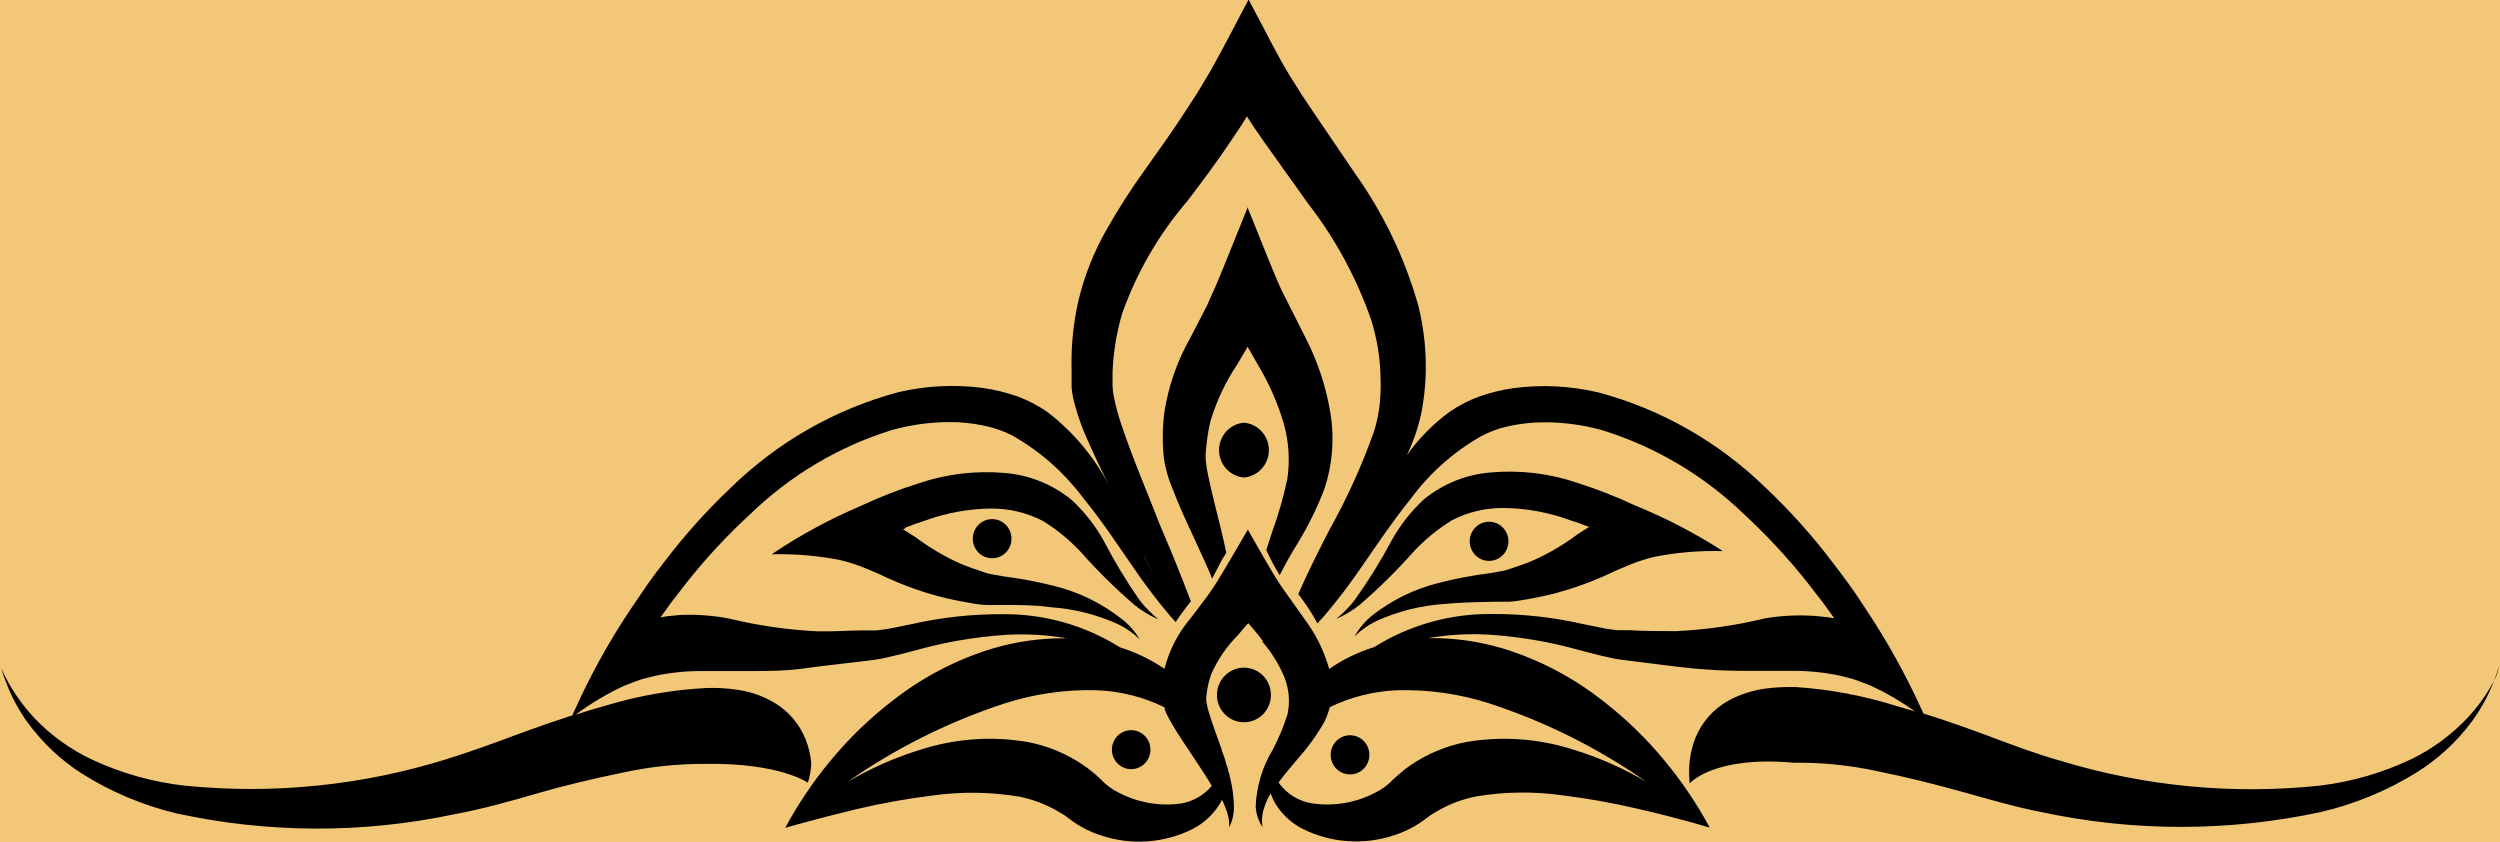 <svg width="92" height="31" viewBox="0 0 92 31" fill="none" xmlns="http://www.w3.org/2000/svg">
<g clip-path="url(#clip0_173_2)">
<rect width="92" height="31" fill="#F2C777"/>
<path d="M91.753 25.104C91.493 25.578 91.176 26.018 90.808 26.413C90.218 27.039 89.522 27.553 88.754 27.93C87.695 28.433 86.565 28.763 85.405 28.907C82.18 29.252 78.92 28.941 75.816 27.993C74.898 27.736 74.029 27.404 73.015 27.023C72.296 26.759 71.549 26.496 70.775 26.254C70.775 26.198 70.728 26.143 70.707 26.094C70.134 24.834 69.463 23.623 68.7 22.471C68.474 22.131 68.248 21.778 68.016 21.466C67.783 21.154 67.653 20.967 67.461 20.724C66.712 19.733 65.882 18.805 64.981 17.953C63.256 16.27 61.135 15.06 58.818 14.44C57.803 14.201 56.755 14.147 55.722 14.28C55.276 14.342 54.838 14.449 54.414 14.599C54.034 14.741 53.673 14.93 53.339 15.16C52.737 15.601 52.21 16.137 51.777 16.747L51.962 16.325C52.117 15.939 52.236 15.54 52.318 15.133C52.396 14.716 52.444 14.295 52.462 13.872C52.498 12.99 52.408 12.108 52.195 11.252C51.698 9.491 50.901 7.831 49.839 6.347L48.312 4.095L47.935 3.534L47.462 2.785C46.983 2.002 46.524 1.053 46.051 0.18L45.949 -0.021C45.497 0.825 45.038 1.739 44.579 2.55L44.223 3.153L44.045 3.444L43.682 4.005C43.202 4.753 42.682 5.474 42.168 6.201C41.634 6.936 41.142 7.702 40.696 8.495C40.244 9.296 39.905 10.156 39.689 11.052C39.495 11.899 39.41 12.767 39.435 13.636C39.435 13.844 39.435 14.052 39.435 14.267C39.458 14.502 39.504 14.734 39.572 14.96C39.68 15.345 39.815 15.723 39.977 16.089C40.25 16.72 40.531 17.302 40.812 17.856C40.255 16.798 39.477 15.875 38.531 15.153C38.197 14.923 37.836 14.734 37.456 14.592C37.032 14.442 36.593 14.335 36.148 14.274C35.117 14.14 34.071 14.194 33.059 14.433C30.742 15.053 28.62 16.262 26.895 17.946C25.994 18.799 25.165 19.726 24.416 20.717C24.224 20.96 24.039 21.209 23.861 21.459C23.683 21.708 23.395 22.152 23.176 22.463C22.411 23.614 21.74 24.826 21.17 26.087C21.131 26.164 21.097 26.243 21.067 26.323C20.423 26.531 19.8 26.746 19.197 26.967C18.184 27.348 17.321 27.66 16.41 27.944C13.309 28.908 10.049 29.237 6.821 28.914C5.636 28.785 4.48 28.462 3.397 27.958C2.606 27.588 1.888 27.073 1.281 26.441C0.773 25.901 0.357 25.281 0.048 24.605C0.048 24.605 0.096 24.785 0.233 25.131C0.43 25.652 0.694 26.144 1.02 26.593C1.563 27.335 2.236 27.97 3.007 28.464C4.074 29.136 5.242 29.63 6.465 29.926C9.849 30.669 13.35 30.681 16.738 29.961C17.725 29.78 18.793 29.483 19.766 29.198C20.738 28.914 21.82 28.658 22.834 28.45C23.855 28.221 24.898 28.107 25.943 28.111C28.683 28.062 29.731 28.803 29.731 28.803C29.806 28.566 29.847 28.319 29.854 28.069C29.825 27.769 29.753 27.475 29.642 27.196C29.418 26.644 29.024 26.18 28.518 25.873C28.279 25.728 28.024 25.612 27.758 25.526C27.55 25.461 27.337 25.412 27.121 25.381C26.752 25.327 26.378 25.306 26.005 25.318C24.765 25.382 23.538 25.594 22.348 25.949C21.95 26.06 21.56 26.177 21.177 26.302C21.734 25.89 22.331 25.535 22.957 25.242L23.423 25.062L23.649 24.986L24.087 24.875C24.652 24.754 25.229 24.693 25.806 24.695C26.375 24.695 26.957 24.695 27.587 24.695C28.217 24.695 28.888 24.695 29.587 24.598C30.285 24.501 30.957 24.431 31.642 24.348L32.148 24.286C32.342 24.261 32.534 24.224 32.724 24.175C33.073 24.099 33.408 24.009 33.689 23.933C34.77 23.629 35.878 23.439 36.997 23.364C37.751 23.318 38.507 23.36 39.251 23.489C38.324 23.476 37.4 23.605 36.511 23.87C35.203 24.27 33.978 24.906 32.895 25.748C32.03 26.407 31.244 27.165 30.552 28.007C29.92 28.768 29.365 29.593 28.895 30.466C28.895 30.466 29.922 30.162 31.532 29.774C32.452 29.557 33.382 29.39 34.319 29.275C35.377 29.126 36.451 29.14 37.504 29.316C37.984 29.412 38.446 29.582 38.874 29.822L39.175 30.002L39.531 30.265C39.836 30.472 40.168 30.633 40.517 30.744C41.628 31.115 42.838 31.031 43.887 30.508C44.29 30.302 44.63 29.991 44.873 29.607C44.911 29.55 44.943 29.49 44.969 29.427C45.014 29.517 45.053 29.609 45.086 29.704C45.192 29.936 45.244 30.19 45.236 30.446C45.354 30.207 45.413 29.943 45.408 29.677C45.398 29.23 45.326 28.787 45.195 28.36C45.195 28.422 45.36 28.803 45.195 28.36C45.195 28.284 45.154 28.201 45.127 28.125C45.087 27.953 45.032 27.786 44.962 27.626C44.962 27.626 44.962 27.626 44.962 27.591C44.812 27.161 44.627 26.69 44.483 26.205C44.447 26.092 44.419 25.976 44.401 25.859C44.384 25.76 44.384 25.659 44.401 25.561C44.429 25.311 44.484 25.064 44.565 24.826C44.801 24.289 45.133 23.8 45.544 23.385L45.901 22.969L45.935 22.935L45.983 22.983L46.319 23.385L46.462 23.572V23.621C46.791 24.004 47.059 24.436 47.257 24.902C47.437 25.341 47.48 25.825 47.38 26.288C47.237 26.741 47.054 27.179 46.832 27.598C46.453 28.226 46.238 28.941 46.209 29.677C46.224 29.949 46.311 30.212 46.462 30.439C46.42 30.19 46.444 29.934 46.531 29.697C46.585 29.521 46.663 29.353 46.764 29.198C46.809 29.339 46.871 29.474 46.949 29.6C47.192 29.984 47.532 30.296 47.935 30.501C48.984 31.024 50.194 31.108 51.304 30.737C51.654 30.626 51.986 30.465 52.291 30.259L52.647 29.995L52.948 29.815C53.376 29.576 53.838 29.405 54.318 29.309C55.369 29.133 56.44 29.119 57.496 29.268C58.433 29.383 59.364 29.55 60.283 29.767C61.893 30.134 62.913 30.459 62.92 30.459C62.45 29.586 61.895 28.762 61.263 28C60.571 27.158 59.785 26.4 58.92 25.741C57.837 24.899 56.612 24.263 55.304 23.863C54.415 23.598 53.492 23.469 52.565 23.482C53.308 23.353 54.065 23.311 54.818 23.357C55.937 23.432 57.045 23.622 58.126 23.925C58.434 24.002 58.742 24.092 59.092 24.168C59.281 24.217 59.473 24.254 59.667 24.279L60.174 24.341C60.858 24.424 61.543 24.521 62.228 24.591C62.913 24.66 63.598 24.688 64.221 24.688C64.844 24.688 65.433 24.688 66.002 24.688C66.58 24.686 67.156 24.747 67.721 24.868L68.159 24.979L68.385 25.055L68.851 25.235C69.417 25.498 69.959 25.813 70.467 26.177L69.782 25.977C68.585 25.602 67.348 25.369 66.098 25.284C65.722 25.272 65.347 25.291 64.975 25.339C64.759 25.367 64.546 25.413 64.338 25.478C64.071 25.557 63.813 25.666 63.571 25.803C63.046 26.104 62.635 26.572 62.399 27.134C62.285 27.417 62.211 27.716 62.18 28.02C62.152 28.29 62.152 28.562 62.18 28.831C62.18 28.831 63.043 27.799 66.029 28.069C67.058 28.056 68.085 28.161 69.091 28.381C70.125 28.589 71.145 28.845 72.125 29.115C73.104 29.386 74.138 29.697 75.124 29.884C78.511 30.612 82.011 30.612 85.398 29.884C86.635 29.598 87.82 29.111 88.904 28.443C89.7 27.951 90.397 27.312 90.959 26.558C91.296 26.101 91.57 25.6 91.774 25.069C91.911 24.715 91.959 24.521 91.959 24.528C91.959 24.535 91.931 24.785 91.753 25.104ZM43.483 29.566C42.671 29.683 41.843 29.535 41.12 29.143C40.941 29.051 40.775 28.935 40.627 28.797C40.528 28.692 40.422 28.592 40.312 28.499C40.174 28.38 40.03 28.269 39.881 28.166C39.261 27.741 38.562 27.448 37.826 27.307C36.51 27.081 35.16 27.176 33.888 27.584C32.948 27.872 32.045 28.269 31.196 28.769C32.983 27.52 34.943 26.544 37.011 25.873C38.094 25.529 39.226 25.37 40.36 25.401C41.227 25.433 42.079 25.648 42.86 26.032C42.857 26.055 42.857 26.078 42.86 26.101C42.913 26.246 42.98 26.385 43.058 26.517C43.339 27.023 43.647 27.445 43.908 27.847C44.168 28.249 44.414 28.603 44.593 28.921C44.308 29.26 43.916 29.487 43.483 29.566ZM54.77 25.873C56.838 26.544 58.797 27.52 60.584 28.769C59.736 28.269 58.833 27.872 57.893 27.584C56.621 27.176 55.271 27.081 53.955 27.307C53.219 27.448 52.52 27.741 51.9 28.166C51.752 28.267 51.61 28.378 51.476 28.499C51.346 28.61 51.181 28.762 51.154 28.797C51.006 28.935 50.84 29.051 50.661 29.143C49.938 29.535 49.11 29.683 48.298 29.566C48.05 29.529 47.811 29.442 47.597 29.31C47.383 29.178 47.197 29.003 47.051 28.797C47.25 28.526 47.49 28.235 47.77 27.91C48.138 27.497 48.462 27.047 48.736 26.566C48.82 26.393 48.887 26.212 48.935 26.025C49.71 25.648 50.554 25.435 51.414 25.401C52.551 25.369 53.685 25.529 54.77 25.873ZM67.502 22.755L67.262 22.713L66.776 22.665C66.167 22.624 65.556 22.654 64.954 22.755C63.884 23.015 62.793 23.172 61.694 23.226C61.126 23.226 60.537 23.226 59.941 23.191H59.502L59.139 23.143L58.27 22.969C57.146 22.711 55.997 22.585 54.845 22.595C53.334 22.588 51.85 23.011 50.565 23.815C49.977 23.996 49.421 24.267 48.914 24.618C48.73 23.96 48.426 23.341 48.017 22.796L47.147 21.57C46.75 20.967 46.318 20.184 45.921 19.491C45.538 20.135 45.12 20.877 44.73 21.5C44.627 21.66 44.524 21.798 44.421 21.951L44.127 22.339L43.812 22.755C43.355 23.291 43.027 23.926 42.853 24.611C42.348 24.269 41.797 24.003 41.216 23.822C39.931 23.016 38.447 22.594 36.936 22.602C35.784 22.593 34.635 22.718 33.511 22.976C33.217 23.032 32.922 23.101 32.641 23.149L32.278 23.198C32.137 23.198 31.993 23.198 31.847 23.198C31.251 23.198 30.655 23.247 30.094 23.233C28.992 23.18 27.899 23.022 26.827 22.762C26.235 22.649 25.634 22.605 25.032 22.63L24.546 22.678L24.306 22.72L24.416 22.567L24.69 22.186L25.252 21.459C25.975 20.544 26.77 19.689 27.628 18.902C29.099 17.483 30.876 16.429 32.819 15.826C33.624 15.6 34.458 15.504 35.292 15.541C35.656 15.563 36.019 15.616 36.374 15.701C36.688 15.777 36.991 15.89 37.278 16.04C38.291 16.618 39.174 17.401 39.874 18.341C40.559 19.179 41.106 20.018 41.627 20.766C42.07 21.428 42.55 22.064 43.065 22.671L43.264 22.893C43.437 22.629 43.625 22.375 43.825 22.131C43.504 21.286 43.141 20.371 42.702 19.359C42.257 18.202 41.709 16.948 41.264 15.618C41.154 15.296 41.065 14.967 40.997 14.634C40.965 14.495 40.947 14.354 40.942 14.211V13.685C40.972 12.954 41.092 12.23 41.298 11.53C41.836 10.018 42.647 8.62 43.688 7.407C44.216 6.714 44.778 5.966 45.305 5.176L45.702 4.58L45.887 4.282L45.962 4.4L46.161 4.705L46.565 5.287L48.147 7.504C49.135 8.781 49.912 10.21 50.448 11.738C50.669 12.428 50.789 13.147 50.804 13.872C50.818 14.219 50.806 14.566 50.77 14.911C50.731 15.238 50.663 15.56 50.565 15.874C50.125 17.115 49.582 18.315 48.941 19.463C48.503 20.309 48.106 21.105 47.777 21.861C47.901 22.02 48.01 22.179 48.12 22.339C48.251 22.533 48.372 22.734 48.483 22.942L48.722 22.678C49.238 22.07 49.72 21.434 50.167 20.773C50.688 20.025 51.243 19.186 51.921 18.348C52.617 17.405 53.501 16.621 54.517 16.047C54.8 15.896 55.102 15.782 55.414 15.708C55.769 15.623 56.131 15.57 56.496 15.549C57.33 15.511 58.164 15.607 58.968 15.833C60.913 16.437 62.692 17.491 64.166 18.909C65.02 19.698 65.813 20.553 66.536 21.466L67.098 22.193L67.372 22.574L67.481 22.727L67.502 22.755ZM41.915 20.08L42.483 21.216C42.38 21.015 42.271 20.808 42.161 20.586C42.052 20.364 41.997 20.239 41.915 20.066V20.08Z" fill="black"/>
<path d="M48.962 15.216C48.804 14.249 48.497 13.314 48.051 12.444L47.147 10.65C46.75 9.77 46.319 8.62 45.921 7.663V7.615C45.538 8.55 45.12 9.631 44.73 10.546C44.627 10.781 44.524 10.989 44.421 11.239L44.127 11.807L43.812 12.417C43.324 13.272 42.996 14.212 42.846 15.188C42.789 15.648 42.775 16.112 42.805 16.574C42.818 16.822 42.857 17.069 42.922 17.308C42.973 17.514 43.039 17.715 43.12 17.911C43.401 18.653 43.709 19.297 43.969 19.858C44.23 20.419 44.428 20.856 44.606 21.293L44.832 20.863C44.917 20.683 45.016 20.509 45.127 20.343C45.072 20.08 45.01 19.803 44.942 19.519C44.791 18.888 44.606 18.202 44.462 17.509C44.427 17.345 44.399 17.178 44.38 17.011C44.363 16.863 44.363 16.714 44.38 16.567C44.407 16.207 44.462 15.851 44.545 15.5C44.766 14.761 45.096 14.06 45.524 13.421L45.88 12.819C45.921 12.742 45.88 12.77 45.914 12.77L45.962 12.846L46.298 13.435C46.706 14.116 47.026 14.848 47.25 15.611C47.431 16.269 47.473 16.958 47.373 17.634C47.235 18.284 47.052 18.923 46.825 19.547C46.743 19.789 46.668 20.025 46.599 20.239C46.743 20.559 46.908 20.87 47.092 21.168C47.277 20.801 47.503 20.392 47.777 19.955C48.157 19.328 48.481 18.667 48.743 17.98C49.036 17.091 49.112 16.142 48.962 15.216Z" fill="black"/>
<path d="M60.16 18.597C59.471 18.273 58.762 17.996 58.037 17.766C57.021 17.422 55.947 17.292 54.88 17.385C53.973 17.452 53.108 17.798 52.4 18.375C51.932 18.808 51.534 19.314 51.222 19.872C50.815 20.639 50.357 21.377 49.852 22.082C49.653 22.341 49.423 22.573 49.168 22.775C49.491 22.639 49.793 22.457 50.065 22.235C50.769 21.624 51.432 20.967 52.051 20.267C52.458 19.837 52.919 19.462 53.421 19.151C54.012 18.845 54.667 18.688 55.331 18.694C56.161 18.702 56.983 18.852 57.763 19.138C57.996 19.214 58.222 19.29 58.448 19.38H58.537C58.537 19.38 58.537 19.38 58.496 19.38L58.05 19.664C57.56 20.032 57.032 20.345 56.475 20.6C56.201 20.718 55.907 20.821 55.612 20.918C55.492 20.964 55.369 20.999 55.242 21.022L54.791 21.099C54.177 21.176 53.568 21.292 52.969 21.445C52.072 21.664 51.232 22.073 50.503 22.644C50.239 22.855 50.018 23.116 49.852 23.413C50.085 23.187 50.35 23 50.64 22.858C51.425 22.501 52.267 22.288 53.126 22.228C53.674 22.172 54.277 22.159 54.962 22.145H55.516C55.728 22.132 55.939 22.104 56.147 22.062C56.516 21.999 56.893 21.923 57.283 21.819C58.026 21.616 58.748 21.345 59.441 21.009L59.913 20.808C60.064 20.745 60.208 20.69 60.358 20.641C60.534 20.581 60.712 20.53 60.893 20.489C61.714 20.328 62.55 20.258 63.386 20.281L63.338 20.239C62.33 19.595 61.266 19.046 60.16 18.597Z" fill="black"/>
<path d="M33.354 19.401C33.58 19.311 33.806 19.235 34.038 19.159C34.819 18.874 35.641 18.724 36.47 18.715C37.134 18.709 37.79 18.866 38.381 19.172C38.883 19.483 39.343 19.858 39.75 20.288C40.369 20.989 41.035 21.647 41.743 22.256C42.014 22.477 42.314 22.659 42.634 22.796C42.382 22.59 42.153 22.358 41.949 22.103C41.456 21.397 41.01 20.659 40.613 19.893C40.301 19.334 39.904 18.829 39.435 18.396C38.73 17.82 37.867 17.474 36.963 17.405C35.896 17.313 34.821 17.442 33.806 17.787C33.078 18.015 32.367 18.293 31.676 18.618C30.552 19.095 29.474 19.677 28.457 20.357L28.409 20.399C29.245 20.376 30.081 20.446 30.902 20.607C31.082 20.648 31.261 20.699 31.436 20.759C31.587 20.808 31.737 20.863 31.881 20.925L32.354 21.126C33.047 21.463 33.769 21.734 34.511 21.937C34.901 22.041 35.285 22.117 35.655 22.18C35.863 22.223 36.073 22.25 36.285 22.263H36.833C37.518 22.263 38.12 22.263 38.668 22.346C39.528 22.404 40.37 22.618 41.154 22.976C41.446 23.116 41.712 23.303 41.942 23.531C41.767 23.231 41.534 22.969 41.257 22.762C40.528 22.191 39.688 21.782 38.792 21.563C38.192 21.41 37.584 21.294 36.97 21.216L36.525 21.14C36.396 21.118 36.27 21.083 36.148 21.036C35.853 20.939 35.559 20.835 35.285 20.718C34.73 20.461 34.202 20.148 33.71 19.782L33.265 19.498H33.224L33.354 19.401Z" fill="black"/>
<path d="M45.777 24.57C45.514 24.57 45.261 24.676 45.075 24.864C44.889 25.053 44.784 25.308 44.784 25.575C44.784 25.841 44.889 26.097 45.075 26.285C45.261 26.474 45.514 26.579 45.777 26.579C46.041 26.579 46.293 26.474 46.48 26.285C46.666 26.097 46.77 25.841 46.77 25.575C46.77 25.308 46.666 25.053 46.48 24.864C46.293 24.676 46.041 24.57 45.777 24.57Z" fill="black"/>
<path d="M45.777 15.555C45.527 15.576 45.294 15.692 45.124 15.879C44.955 16.065 44.86 16.31 44.86 16.564C44.86 16.817 44.955 17.062 45.124 17.249C45.294 17.435 45.527 17.551 45.777 17.572C46.027 17.551 46.261 17.435 46.43 17.249C46.6 17.062 46.695 16.817 46.695 16.564C46.695 16.31 46.6 16.065 46.43 15.879C46.261 15.692 46.027 15.576 45.777 15.555Z" fill="black"/>
<path d="M41.627 26.87C41.439 26.87 41.259 26.946 41.126 27.08C40.993 27.215 40.918 27.397 40.918 27.587C40.918 27.778 40.993 27.96 41.126 28.095C41.259 28.229 41.439 28.305 41.627 28.305C41.815 28.305 41.995 28.229 42.128 28.095C42.261 27.96 42.336 27.778 42.336 27.587C42.336 27.397 42.261 27.215 42.128 27.08C41.995 26.946 41.815 26.87 41.627 26.87Z" fill="black"/>
<path d="M49.681 27.057C49.492 27.057 49.311 27.133 49.178 27.268C49.044 27.404 48.969 27.587 48.969 27.778C48.969 27.969 49.044 28.152 49.178 28.288C49.311 28.423 49.492 28.499 49.681 28.499C49.87 28.499 50.051 28.423 50.185 28.288C50.318 28.152 50.394 27.969 50.394 27.778C50.394 27.587 50.318 27.404 50.185 27.268C50.051 27.133 49.87 27.057 49.681 27.057Z" fill="black"/>
<path d="M36.511 19.103C36.322 19.103 36.141 19.179 36.007 19.314C35.874 19.449 35.799 19.633 35.799 19.824C35.799 20.015 35.874 20.198 36.007 20.333C36.141 20.468 36.322 20.544 36.511 20.544C36.7 20.544 36.881 20.468 37.015 20.333C37.148 20.198 37.223 20.015 37.223 19.824C37.223 19.633 37.148 19.449 37.015 19.314C36.881 19.179 36.7 19.103 36.511 19.103Z" fill="black"/>
<path d="M54.797 19.2C54.608 19.2 54.427 19.276 54.294 19.411C54.16 19.546 54.085 19.73 54.085 19.921C54.085 20.112 54.16 20.295 54.294 20.43C54.427 20.565 54.608 20.641 54.797 20.641C54.986 20.641 55.167 20.565 55.301 20.43C55.434 20.295 55.51 20.112 55.51 19.921C55.51 19.73 55.434 19.546 55.301 19.411C55.167 19.276 54.986 19.2 54.797 19.2Z" fill="black"/>
</g>
<defs>
<clipPath id="clip0_173_2">
<rect width="92" height="31" fill="white"/>
</clipPath>
</defs>
</svg>
